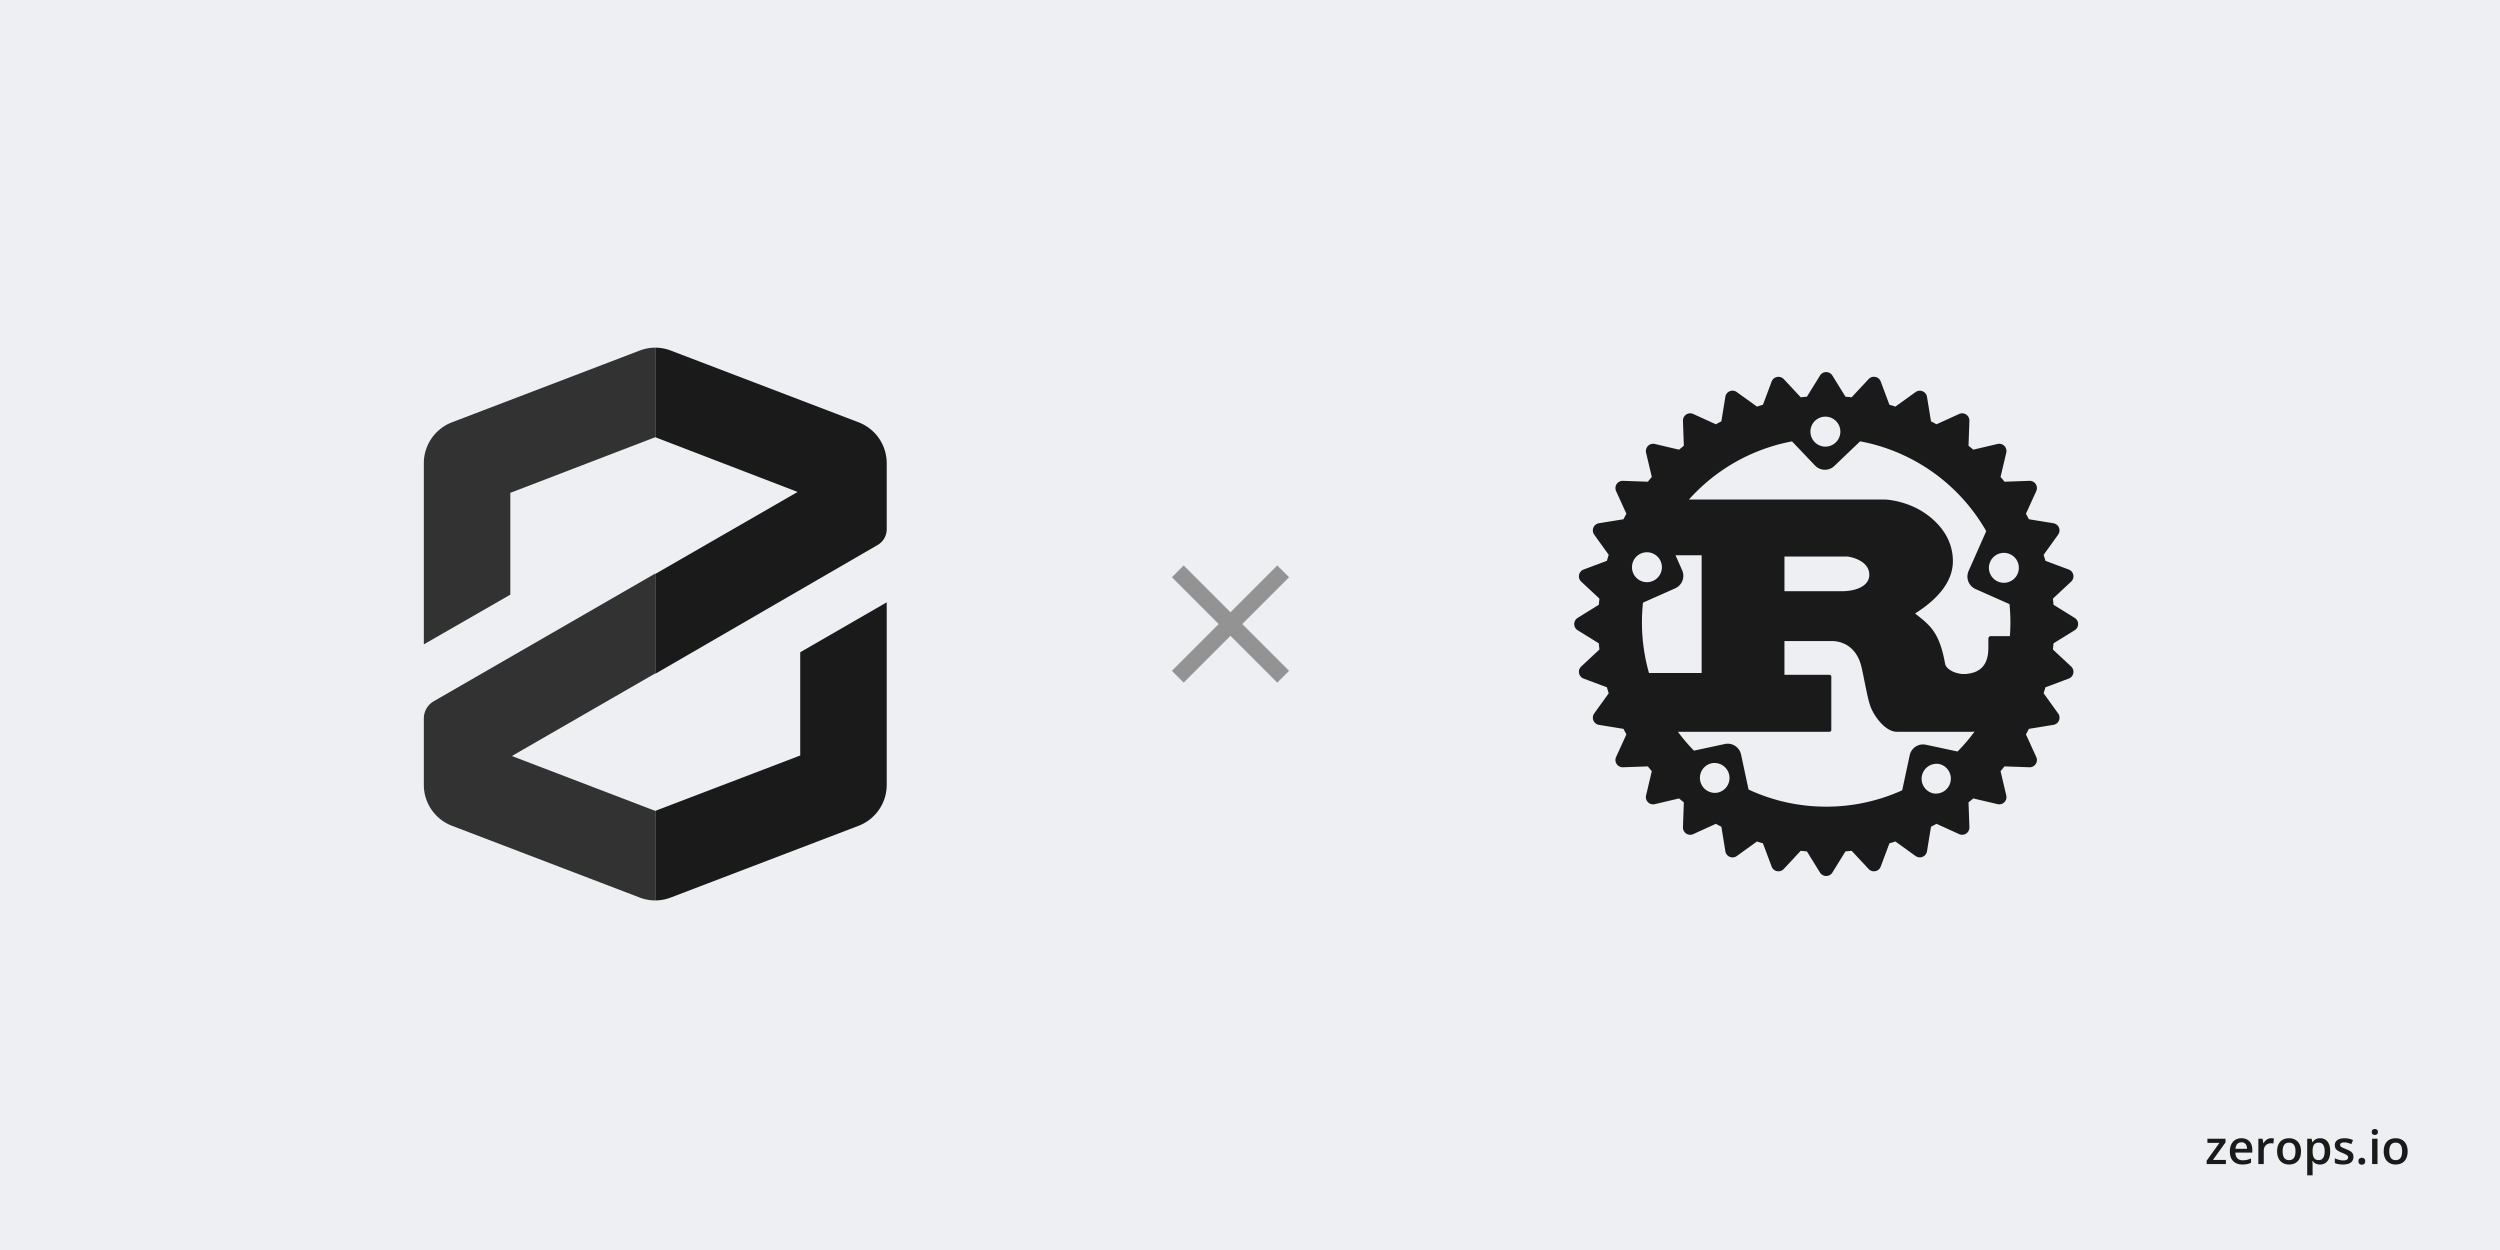 <svg width="1280" height="640" fill="none" xmlns="http://www.w3.org/2000/svg"><path fill="#EDEFF3" d="M0 0h1280v640H0z"/><path d="M1139.65 596h-9.85v-1.699l6.55-9.153h-6.15v-2.121h9.26v1.875l-6.42 8.977h6.61V596Zm7.97-13.219c1.16 0 2.15.239 2.98.715.83.477 1.46 1.152 1.91 2.027.44.875.67 1.922.67 3.141v1.477h-8.66c.03 1.257.36 2.226 1 2.906.65.68 1.56 1.019 2.72 1.019.83 0 1.57-.078 2.23-.234.66-.164 1.35-.402 2.05-.715v2.238c-.65.305-1.31.528-1.98.668-.67.141-1.48.211-2.42.211-1.27 0-2.39-.246-3.36-.738-.96-.5-1.71-1.242-2.26-2.226-.54-.985-.81-2.208-.81-3.668 0-1.454.25-2.688.74-3.704.49-1.015 1.18-1.789 2.07-2.32.89-.531 1.93-.797 3.12-.797Zm0 2.074c-.87 0-1.57.282-2.11.844-.53.563-.84 1.387-.94 2.473h5.91c-.01-.649-.12-1.223-.33-1.723-.2-.5-.51-.89-.94-1.172-.41-.281-.94-.422-1.59-.422Zm15.24-2.074c.21 0 .45.012.71.035.26.024.48.055.67.094l-.26 2.578a3.41 3.41 0 0 0-.61-.105 6.093 6.093 0 0 0-.63-.035c-.49 0-.96.082-1.41.246-.44.156-.84.398-1.18.726-.35.321-.61.723-.81 1.207-.2.485-.29 1.047-.29 1.688V596h-2.77v-12.973h2.16l.37 2.285h.13c.26-.46.58-.882.96-1.265.39-.383.82-.688 1.31-.914a3.83 3.83 0 0 1 1.65-.352Zm15.26 6.703c0 1.078-.14 2.036-.42 2.871-.28.836-.69 1.543-1.23 2.122a5.398 5.398 0 0 1-1.94 1.312c-.76.297-1.62.445-2.57.445-.89 0-1.71-.148-2.45-.445a5.537 5.537 0 0 1-1.93-1.312c-.54-.579-.96-1.286-1.26-2.122-.29-.835-.44-1.793-.44-2.871 0-1.429.24-2.64.74-3.632.5-1 1.21-1.762 2.13-2.286.92-.523 2.02-.785 3.29-.785 1.2 0 2.25.262 3.17.785.91.524 1.63 1.286 2.14 2.286.52 1 .77 2.21.77 3.632Zm-9.41 0c0 .946.12 1.754.34 2.426.24.672.6 1.188 1.08 1.547.49.352 1.11.527 1.88.527.76 0 1.39-.175 1.87-.527.49-.359.84-.875 1.07-1.547.23-.672.34-1.48.34-2.426 0-.945-.11-1.746-.34-2.402-.23-.664-.58-1.168-1.07-1.512-.48-.351-1.11-.527-1.88-.527-1.14 0-1.98.383-2.5 1.148-.52.766-.79 1.864-.79 3.293Zm19.24-6.703c1.53 0 2.77.563 3.7 1.688.94 1.125 1.4 2.797 1.4 5.015 0 1.469-.21 2.707-.65 3.715-.43 1-1.04 1.758-1.82 2.274-.77.507-1.67.761-2.7.761-.66 0-1.23-.086-1.72-.257a4.414 4.414 0 0 1-1.24-.668 5.114 5.114 0 0 1-.87-.914h-.16c.04.312.07.66.11 1.043.04.374.05.718.05 1.031v5.285h-2.76v-18.727h2.25l.39 1.793h.12c.25-.367.54-.707.88-1.019.36-.313.78-.559 1.27-.739.5-.187 1.08-.281 1.75-.281Zm-.74 2.25c-.76 0-1.37.153-1.83.457-.45.297-.79.746-1 1.348-.2.602-.31 1.355-.33 2.262v.386c0 .961.1 1.778.3 2.45.2.664.53 1.171.99 1.523.47.344 1.11.516 1.9.516.67 0 1.23-.184 1.67-.551.44-.367.77-.891.99-1.57.22-.68.33-1.481.33-2.403 0-1.398-.25-2.484-.75-3.258-.49-.773-1.25-1.16-2.27-1.16Zm17.75 7.266c0 .851-.21 1.57-.62 2.156-.41.586-1.02 1.031-1.82 1.336-.79.297-1.75.445-2.9.445-.91 0-1.69-.066-2.35-.199a8.017 8.017 0 0 1-1.84-.586v-2.379c.62.289 1.31.539 2.08.75.77.211 1.5.317 2.19.317.91 0 1.56-.141 1.96-.422.39-.289.59-.672.59-1.149 0-.281-.08-.531-.24-.75-.16-.226-.46-.457-.89-.691-.43-.242-1.07-.531-1.9-.867-.82-.328-1.51-.656-2.08-.985-.56-.328-.98-.722-1.27-1.183-.29-.469-.44-1.067-.44-1.793 0-1.149.46-2.02 1.36-2.613.92-.602 2.12-.903 3.62-.903.8 0 1.55.082 2.25.246.72.157 1.41.387 2.09.692l-.87 2.074c-.58-.258-1.17-.469-1.77-.633a6.28 6.28 0 0 0-1.79-.258c-.71 0-1.25.11-1.63.328-.37.219-.55.532-.55.938 0 .305.09.562.27.773.18.211.49.422.93.633.44.211 1.06.473 1.85.785.77.297 1.44.61 2 .938.57.32 1.01.715 1.31 1.183.31.469.46 1.075.46 1.817Zm2.58 2.25c0-.641.16-1.09.49-1.348.34-.265.74-.398 1.22-.398s.88.133 1.22.398c.34.258.51.707.51 1.348 0 .625-.17 1.078-.51 1.359-.34.274-.74.41-1.22.41s-.88-.136-1.22-.41c-.33-.281-.49-.734-.49-1.359Zm9.74-11.52V596h-2.76v-12.973h2.76Zm-1.36-4.968c.42 0 .78.113 1.09.339.31.227.47.618.47 1.172 0 .547-.16.938-.47 1.172-.31.227-.67.34-1.09.34-.44 0-.81-.113-1.12-.34-.29-.234-.44-.625-.44-1.172 0-.554.15-.945.44-1.172.31-.226.68-.339 1.12-.339Zm16.79 11.425c0 1.078-.14 2.036-.42 2.871-.28.836-.69 1.543-1.23 2.122a5.437 5.437 0 0 1-1.95 1.312c-.75.297-1.61.445-2.56.445-.89 0-1.71-.148-2.45-.445a5.67 5.67 0 0 1-1.94-1.312c-.54-.579-.95-1.286-1.25-2.122-.3-.835-.45-1.793-.45-2.871 0-1.429.25-2.64.74-3.632.5-1 1.21-1.762 2.14-2.286.92-.523 2.02-.785 3.29-.785 1.19 0 2.25.262 3.16.785.92.524 1.63 1.286 2.15 2.286.51 1 .77 2.21.77 3.632Zm-9.41 0c0 .946.11 1.754.34 2.426.24.672.59 1.188 1.08 1.547.48.352 1.11.527 1.87.527.77 0 1.39-.175 1.88-.527.48-.359.84-.875 1.07-1.547.22-.672.34-1.48.34-2.426 0-.945-.12-1.746-.34-2.402-.23-.664-.59-1.168-1.07-1.512-.49-.351-1.11-.527-1.89-.527-1.14 0-1.97.383-2.49 1.148-.53.766-.79 1.864-.79 3.293Z" fill="#1A1A1A"/><path d="m327.596 179.457-96.358 36.828A22.427 22.427 0 0 0 217 237.194v92.714l44.283-25.449v-52.131l74.217-28.475V178c-2.701.006-5.379.5-7.904 1.457ZM262.068 387.084l73.432-42.321v-51.122l-113.455 65.416a10.205 10.205 0 0 0-5.045 8.745v34.249a22.421 22.421 0 0 0 14.238 20.684l96.358 36.828a22.4 22.4 0 0 0 7.904 1.457v-45.852l-73.432-28.084Z" fill="#323232"/><path d="M449.291 279.066a9.36 9.36 0 0 0 4.709-8.24v-33.632a22.428 22.428 0 0 0-14.238-20.909l-96.414-36.828A22.44 22.44 0 0 0 335.5 178v45.853l72.871 28.027-72.871 41.985v51.122l113.791-65.921ZM343.348 459.563l96.414-36.828A22.426 22.426 0 0 0 454 402.051v-93.667l-44.284 25.561v52.859L335.5 415.168v45.852a22.418 22.418 0 0 0 7.848-1.457Z" fill="#1A1A1A"/><path d="m660 295.553-6.043-6.043L630 313.467l-23.957-23.957-6.043 6.043 23.957 23.957L600 343.467l6.043 6.043L630 325.553l23.957 23.957 6.043-6.043-23.957-23.957L660 295.553Z" fill="#939393"/><path d="m1062.23 316.349-10.82-6.708c-.1-1.051-.2-2.102-.31-3.152l9.3-8.683a3.73 3.73 0 0 0 1.02-1.58c.2-.605.24-1.251.11-1.875a3.606 3.606 0 0 0-.82-1.69 3.65 3.65 0 0 0-1.54-1.071l-11.9-4.451c-.3-1.027-.61-2.051-.93-3.072l7.42-10.311c.37-.515.61-1.117.68-1.748a3.688 3.688 0 0 0-.25-1.858 3.775 3.775 0 0 0-1.13-1.498 3.734 3.734 0 0 0-1.72-.758l-12.55-2.04c-.49-.951-.99-1.886-1.51-2.822l5.27-11.569c.27-.578.39-1.215.34-1.851a3.762 3.762 0 0 0-.61-1.777 3.71 3.71 0 0 0-3.25-1.645l-12.73.443a91.383 91.383 0 0 0-2.02-2.434l2.93-12.408c.15-.619.14-1.265-.04-1.878-.17-.612-.5-1.17-.95-1.62-.45-.449-1-.776-1.62-.949a3.691 3.691 0 0 0-1.87-.036l-12.4 2.918c-.81-.677-1.62-1.346-2.45-2.015l.45-12.723a3.728 3.728 0 0 0-1.65-3.246 3.694 3.694 0 0 0-3.62-.277l-11.575 5.273a131.798 131.798 0 0 0-2.821-1.516l-2.04-12.545a3.728 3.728 0 0 0-4.106-3.104 3.727 3.727 0 0 0-1.748.677l-10.319 7.418a113.607 113.607 0 0 0-3.064-.928l-4.451-11.9a3.723 3.723 0 0 0-4.634-2.253 3.726 3.726 0 0 0-1.582 1.012l-8.683 9.32c-1.048-.113-2.096-.226-3.152-.307l-6.708-10.836a3.731 3.731 0 0 0-3.169-1.766 3.728 3.728 0 0 0-3.168 1.766l-6.708 10.836a104.72 104.72 0 0 0-3.153.307l-8.683-9.312a3.743 3.743 0 0 0-6.216 1.233l-4.451 11.9a113.01 113.01 0 0 0-3.063.936l-10.32-7.426a3.716 3.716 0 0 0-3.612-.44 3.704 3.704 0 0 0-2.25 2.859l-2.048 12.553c-.943.492-1.878 1-2.821 1.516l-11.562-5.273a3.712 3.712 0 0 0-3.625.275 3.713 3.713 0 0 0-1.648 3.24l.444 12.739c-.823.661-1.637 1.33-2.443 2.015l-12.4-2.926a3.738 3.738 0 0 0-4.44 2.61 3.738 3.738 0 0 0-.051 1.873l2.927 12.408c-.686.806-1.355 1.612-2.016 2.434l-12.731-.443a3.722 3.722 0 0 0-3.849 3.425c-.051.634.061 1.27.326 1.848l5.273 11.578c-.508.927-1.016 1.862-1.508 2.821l-12.545 2.032a3.73 3.73 0 0 0-2.851 2.253 3.73 3.73 0 0 0 .424 3.609l7.418 10.311c-.323 1.016-.629 2.04-.928 3.064l-11.9 4.459a3.722 3.722 0 0 0-2.24 4.635 3.725 3.725 0 0 0 1.007 1.581l9.312 8.683a102.49 102.49 0 0 0-.315 3.152l-10.827 6.708a3.728 3.728 0 0 0 0 6.337l10.827 6.7c.089 1.057.194 2.113.315 3.161l-9.312 8.683a3.725 3.725 0 0 0 1.233 6.216l11.9 4.451c.299 1.032.613 2.056.936 3.063l-7.426 10.32a3.727 3.727 0 0 0 2.427 5.854l12.545 2.039c.492.952.992 1.895 1.516 2.822l-5.281 11.57a3.718 3.718 0 0 0 .29 3.62 3.723 3.723 0 0 0 3.233 1.653l12.731-.444c.661.831 1.33 1.637 2.016 2.443l-2.927 12.408a3.709 3.709 0 0 0 4.491 4.475l12.4-2.919c.806.686 1.62 1.347 2.443 2.008l-.444 12.739a3.71 3.71 0 0 0 1.653 3.233 3.708 3.708 0 0 0 1.773.613c.634.05 1.27-.064 1.847-.331l11.57-5.273c.927.516 1.87 1.024 2.821 1.516l2.04 12.537a3.722 3.722 0 0 0 2.247 2.863 3.724 3.724 0 0 0 3.615-.428l10.312-7.434c1.015.323 2.039.645 3.063.935l4.451 11.901a3.71 3.71 0 0 0 6.216 1.233l8.691-9.312c1.048.121 2.096.226 3.153.322l6.708 10.828a3.73 3.73 0 0 0 6.337 0l6.699-10.836a99.73 99.73 0 0 0 3.161-.314l8.683 9.312a3.715 3.715 0 0 0 3.45 1.124 3.699 3.699 0 0 0 2.758-2.357l4.459-11.901a100.92 100.92 0 0 0 3.064-.935l10.319 7.434a3.74 3.74 0 0 0 3.604.409 3.732 3.732 0 0 0 2.25-2.844l2.048-12.545c.943-.484 1.878-1 2.813-1.508l11.575 5.273c.57.267 1.21.381 1.84.331a3.723 3.723 0 0 0 3.03-2.019c.29-.568.42-1.199.4-1.835l-.45-12.739c.83-.645 1.64-1.314 2.45-2l12.4 2.919c.62.151 1.26.14 1.87-.032a3.695 3.695 0 0 0 1.63-.946c.45-.45.77-1.007.95-1.62a3.73 3.73 0 0 0 .03-1.877l-2.92-12.408c.68-.806 1.35-1.612 2.01-2.443l12.74.444c.63.026 1.27-.112 1.83-.4a3.766 3.766 0 0 0 1.41-1.248c.35-.53.56-1.142.61-1.777a3.68 3.68 0 0 0-.34-1.848l-5.27-11.57c.52-.927 1.02-1.87 1.51-2.822l12.54-2.039a3.676 3.676 0 0 0 2.86-2.245c.25-.588.33-1.229.26-1.861a3.712 3.712 0 0 0-.69-1.748l-7.42-10.32c.32-1.017.63-2.039.93-3.063l11.9-4.451a3.65 3.65 0 0 0 1.54-1.071c.42-.484.7-1.066.82-1.69.13-.625.09-1.27-.11-1.875-.2-.606-.55-1.15-1.02-1.58l-9.31-8.683c.11-1.048.22-2.104.32-3.161l10.82-6.7c.54-.333.99-.8 1.3-1.354.31-.555.47-1.179.47-1.814a3.716 3.716 0 0 0-1.77-3.169Zm-72.486 89.848a7.675 7.675 0 0 1 3.217-15.004 7.675 7.675 0 0 1-3.217 15.004Zm-3.685-24.888a6.977 6.977 0 0 0-7.21 2.867 6.989 6.989 0 0 0-1.078 2.502l-3.846 17.947A93.92 93.92 0 0 1 935 413.01c-14.19 0-27.654-3.144-39.74-8.764l-3.846-17.939a6.971 6.971 0 0 0-3.029-4.407 6.976 6.976 0 0 0-5.259-.97l-15.842 3.402a94.215 94.215 0 0 1-8.192-9.651h77.085c.871 0 1.451-.161 1.451-.951v-27.267c0-.799-.58-.952-1.451-.952h-22.542v-17.294h24.38c2.226 0 11.901.637 14.997 13.005.967 3.797 3.095 16.173 4.547 20.132 1.451 4.442 7.353 13.319 13.641 13.319h38.41c.47-.004.93-.05 1.39-.137a92.889 92.889 0 0 1-8.73 10.239l-16.202-3.475-.009.009ZM879.45 405.818a7.675 7.675 0 0 1-3.217-15.004 7.659 7.659 0 0 1 2.994-.042 7.66 7.66 0 0 1 4.931 3.194c.572.83.975 1.764 1.185 2.75a7.659 7.659 0 0 1-1.064 5.777 7.678 7.678 0 0 1-4.837 3.333l.008-.008Zm-29.243-118.574a7.66 7.66 0 1 1-14.002 6.215 7.66 7.66 0 0 1 14.002-6.215Zm-8.989 21.309 16.503-7.337a6.998 6.998 0 0 0 3.548-9.231l-3.394-7.684h13.367v60.259h-26.969a94.444 94.444 0 0 1-3.055-36.007Zm72.425-5.853v-17.762h31.83c1.645 0 11.61 1.903 11.61 9.353 0 6.183-7.643 8.409-13.932 8.409h-29.508Zm115.687 15.988c0 2.354-.09 4.684-.27 6.998h-9.67c-.97 0-1.35.645-1.35 1.588v4.442c0 10.465-5.91 12.739-11.07 13.32-4.92.548-10.389-2.064-11.058-5.08-2.903-16.326-7.74-19.817-15.383-25.848 9.481-6.015 19.35-14.899 19.35-26.791 0-12.844-8.805-20.931-14.803-24.897-8.417-5.547-17.738-6.66-20.253-6.66H864.736a94.205 94.205 0 0 1 52.769-29.783l11.795 12.376c2.669 2.79 7.095 2.903 9.876.226l13.207-12.626a94.411 94.411 0 0 1 37.346 15.889 94.32 94.32 0 0 1 27.221 30.099l-9.03 20.415a7.029 7.029 0 0 0-.14 5.348 7.029 7.029 0 0 0 3.68 3.883l17.41 7.724c.3 3.088.46 6.208.46 9.377Zm-100.022-103.24a7.655 7.655 0 0 1 5.47-2.121 7.654 7.654 0 0 1 6.97 4.9 7.672 7.672 0 0 1-7.33 10.439 7.642 7.642 0 0 1-5.36-2.374 7.685 7.685 0 0 1 .25-10.844Zm89.682 72.167a7.656 7.656 0 0 1 10.11-3.89 7.652 7.652 0 0 1 4.04 4.251 7.64 7.64 0 0 1-.15 5.863c-.41.92-.99 1.75-1.72 2.443a7.669 7.669 0 0 1-10.84-.277 7.67 7.67 0 0 1-1.59-2.527 7.612 7.612 0 0 1-.51-2.947c.02-1.006.25-1.997.66-2.916Z" fill="#1A1A1A"/></svg>